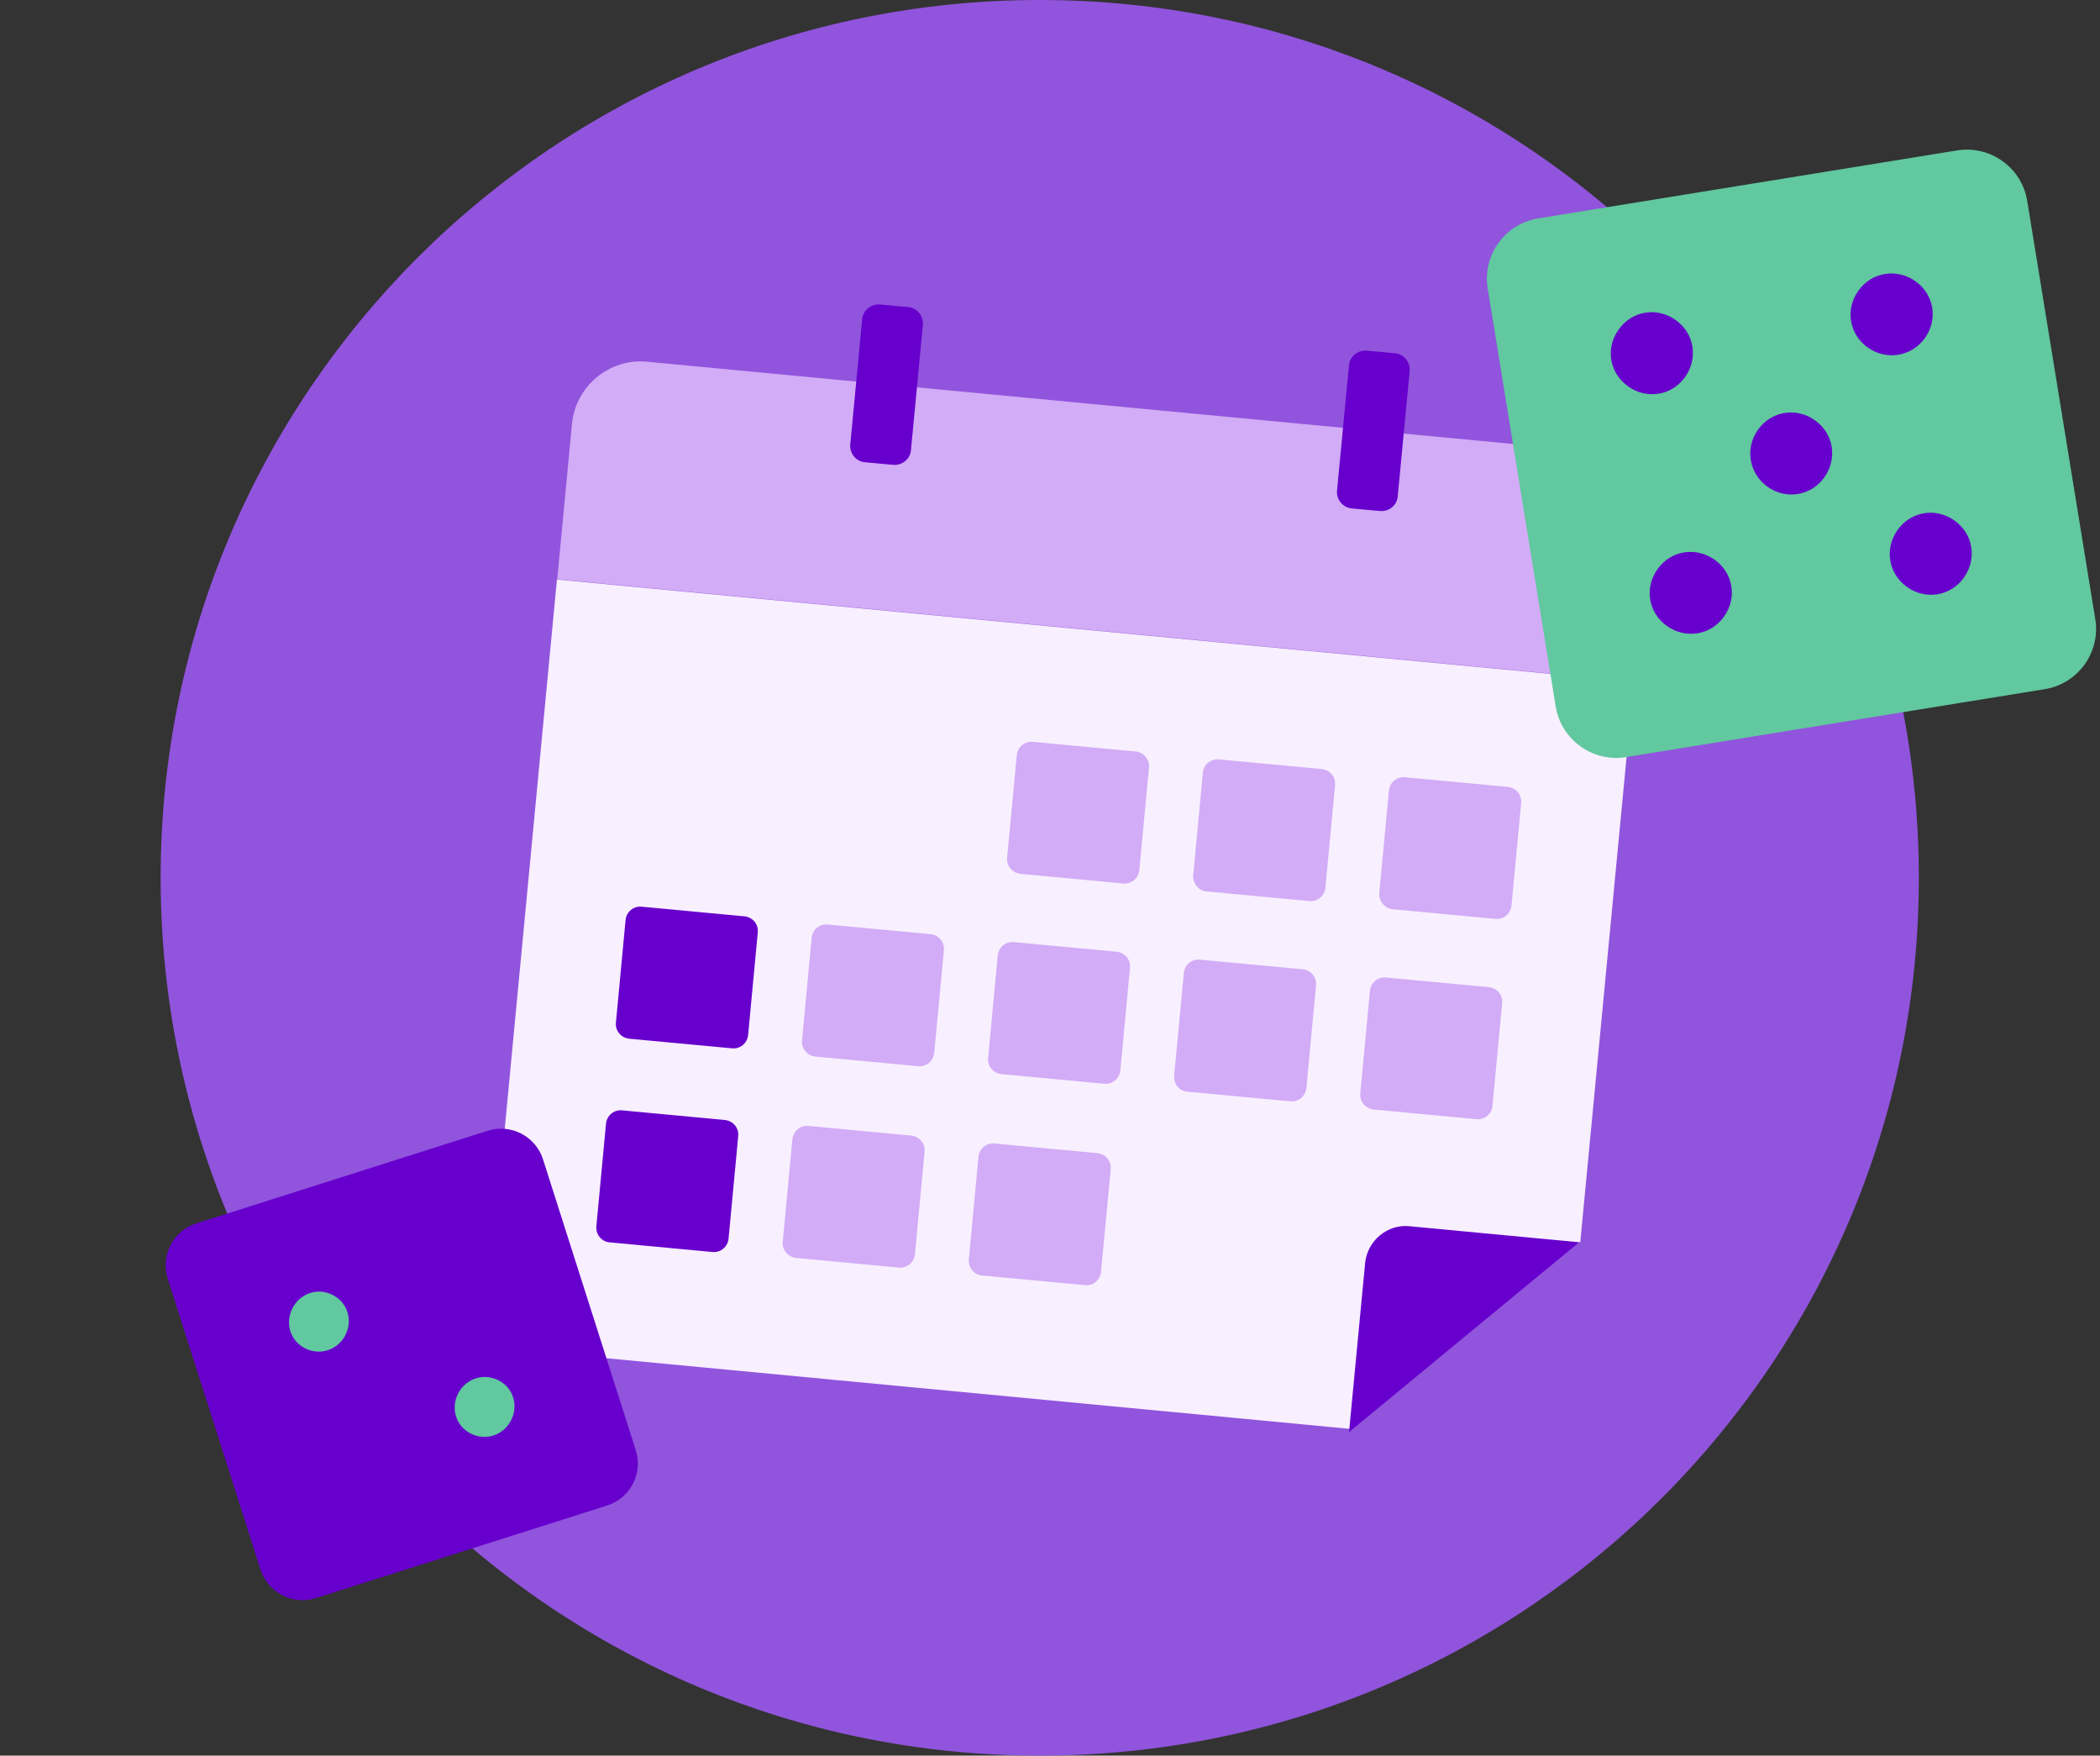<svg width="268" height="224" viewBox="0 0 268 224" fill="none" xmlns="http://www.w3.org/2000/svg">
<rect x="0" y="0" width="268" height="224" fill="#333333" stroke="none"/>
<g clip-path="url(#clip0_6418_7417)">
<path d="M132.69 224C194.652 224 244.881 173.856 244.881 112C244.881 50.144 194.652 0 132.69 0C70.729 0 20.5 50.144 20.5 112C20.5 173.856 70.729 224 132.69 224Z" fill="#9154DD"/>
<path d="M71.113 73.908L72.996 54.067C73.466 49.26 77.775 45.682 82.589 46.152L202.455 57.536C207.27 58.006 210.854 62.307 210.383 67.113L208.5 86.955L71.113 73.908Z" fill="#D2ACF6"/>
<path d="M62.604 163.067C62.133 167.874 65.717 172.211 70.532 172.645L190.398 184.029C195.212 184.499 199.557 180.921 199.991 176.114L208.499 86.991L71.075 73.944L62.604 163.067Z" fill="#F8EFFF"/>
<path d="M113.976 59.307L110.392 58.982C109.234 58.873 108.401 57.825 108.51 56.705L110.03 40.731C110.139 39.574 111.188 38.743 112.311 38.851L115.895 39.177C117.053 39.285 117.886 40.333 117.777 41.453L116.257 57.428C116.184 58.548 115.135 59.415 113.976 59.307Z" fill="#6700CD"/>
<path d="M176.097 65.198L172.513 64.872C171.355 64.764 170.522 63.716 170.631 62.595L172.151 46.621C172.26 45.465 173.31 44.633 174.432 44.742L178.016 45.067C179.174 45.176 180.007 46.224 179.898 47.344L178.378 63.318C178.305 64.475 177.256 65.306 176.097 65.198Z" fill="#6700CD"/>
<path d="M128.529 109.434L129.76 96.352C129.869 95.303 130.774 94.544 131.824 94.653L144.929 95.882C145.979 95.99 146.739 96.894 146.631 97.942L145.4 111.025C145.291 112.073 144.386 112.832 143.336 112.723L130.231 111.494C129.217 111.386 128.421 110.483 128.529 109.434Z" fill="#D2ACF6"/>
<path d="M152.278 111.675L153.509 98.592C153.618 97.544 154.523 96.785 155.573 96.893L168.678 98.122C169.728 98.23 170.488 99.134 170.379 100.182L169.148 113.265C169.04 114.313 168.135 115.072 167.085 114.963L153.98 113.735C152.966 113.662 152.206 112.723 152.278 111.675Z" fill="#D2ACF6"/>
<path d="M176.024 113.952L177.255 100.869C177.364 99.821 178.269 99.062 179.319 99.171L192.424 100.399C193.474 100.508 194.234 101.411 194.125 102.459L192.895 115.542C192.786 116.59 191.881 117.349 190.831 117.241L177.726 116.012C176.712 115.904 175.952 114.964 176.024 113.952Z" fill="#D2ACF6"/>
<path d="M102.354 132.745L103.585 119.662C103.694 118.614 104.599 117.855 105.648 117.963L118.754 119.192C119.804 119.301 120.564 120.204 120.455 121.252L119.224 134.335C119.116 135.383 118.211 136.142 117.161 136.034L104.056 134.805C103.006 134.697 102.245 133.757 102.354 132.745Z" fill="#D2ACF6"/>
<path d="M126.104 134.985L127.335 121.902C127.444 120.854 128.349 120.095 129.398 120.204L142.504 121.432C143.554 121.541 144.314 122.444 144.205 123.492L142.974 136.575C142.866 137.623 141.961 138.382 140.911 138.274L127.806 137.045C126.756 136.937 125.995 136.033 126.104 134.985Z" fill="#D2ACF6"/>
<path d="M149.85 137.226L151.081 124.143C151.19 123.095 152.095 122.336 153.145 122.445L166.25 123.674C167.3 123.782 168.06 124.686 167.951 125.734L166.72 138.817C166.612 139.865 165.707 140.624 164.657 140.515L151.552 139.286C150.502 139.214 149.742 138.275 149.85 137.226Z" fill="#D2ACF6"/>
<path d="M173.6 139.503L174.831 126.42C174.939 125.372 175.844 124.613 176.894 124.721L189.999 125.95C191.049 126.058 191.809 126.962 191.701 128.01L190.47 141.093C190.361 142.141 189.456 142.9 188.406 142.792L175.301 141.563C174.288 141.454 173.491 140.551 173.6 139.503Z" fill="#D2ACF6"/>
<path d="M78.604 130.468L79.835 117.385C79.944 116.337 80.849 115.578 81.898 115.686L95.004 116.915C96.053 117.023 96.814 117.927 96.705 118.975L95.474 132.058C95.366 133.106 94.461 133.865 93.411 133.756L80.306 132.528C79.256 132.419 78.496 131.516 78.604 130.468Z" fill="#6700CD"/>
<path d="M99.893 158.441L101.124 145.358C101.232 144.31 102.137 143.551 103.187 143.66L116.292 144.889C117.342 144.997 118.102 145.9 117.994 146.949L116.763 160.031C116.654 161.08 115.749 161.838 114.699 161.73L101.594 160.501C100.581 160.393 99.784 159.453 99.893 158.441Z" fill="#D2ACF6"/>
<path d="M123.643 160.681L124.874 147.599C124.982 146.55 125.887 145.792 126.937 145.9L140.042 147.129C141.092 147.237 141.852 148.141 141.744 149.189L140.513 162.272C140.404 163.32 139.499 164.079 138.449 163.97L125.344 162.742C124.331 162.669 123.534 161.73 123.643 160.681Z" fill="#D2ACF6"/>
<path d="M76.108 156.453L77.338 143.37C77.447 142.322 78.352 141.563 79.402 141.671L92.507 142.9C93.557 143.009 94.317 143.912 94.209 144.96L92.978 158.043C92.869 159.091 91.964 159.85 90.914 159.742L77.809 158.513C76.795 158.441 75.999 157.501 76.108 156.453Z" fill="#6700CD"/>
<path d="M174.216 161.151L172.152 182.836H172.297L201.657 158.621V158.513L179.863 156.453C177.076 156.164 174.505 158.296 174.216 161.151Z" fill="#6700CD"/>
<path d="M203.321 180.559L205.384 158.874L201.511 158.513L162.34 190.822V190.931L184.134 192.991C196.804 185.185 203.067 183.414 203.321 180.559Z" fill="#9154DD"/>
<path d="M33.241 200.256L21.403 163.139C20.462 160.212 22.091 157.032 25.06 156.092L62.239 144.274C65.172 143.334 68.358 144.961 69.299 147.924L81.137 185.041C82.078 187.968 80.449 191.148 77.481 192.088L40.301 203.906C37.368 204.846 34.183 203.183 33.241 200.256Z" fill="#6700CD"/>
<path d="M58.477 177.776C57.5 179.656 58.152 181.933 60.07 182.908C61.989 183.884 64.234 183.125 65.211 181.246C66.189 179.367 65.537 177.09 63.618 176.114C61.7 175.138 59.455 175.897 58.477 177.776Z" fill="#61C89F"/>
<path d="M37.333 166.898C36.355 168.777 37.007 171.054 38.926 172.03C40.845 173.006 43.089 172.247 44.067 170.367C45.044 168.488 44.392 166.211 42.474 165.235C40.555 164.223 38.31 165.019 37.333 166.898Z" fill="#61C89F"/>
<path d="M198.544 90.171L189.855 36.791C189.167 32.563 192.063 28.551 196.299 27.864L249.77 19.191C254.005 18.504 258.024 21.395 258.711 25.624L267.4 79.004C268.088 83.232 265.192 87.244 260.956 87.93L207.485 96.604C203.25 97.291 199.231 94.363 198.544 90.171Z" fill="#61C89F"/>
<path d="M245.644 43.152C247.381 40.73 246.802 37.55 244.449 35.887C242.096 34.225 238.91 34.659 237.172 37.08C235.435 39.501 236.014 42.682 238.367 44.344C240.72 46.007 243.906 45.537 245.644 43.152Z" fill="#6700CD"/>
<path d="M220.011 78.678C221.748 76.257 221.169 73.076 218.816 71.414C216.463 69.751 213.277 70.185 211.539 72.606C209.802 75.028 210.381 78.208 212.734 79.871C215.087 81.533 218.273 81.099 220.011 78.678Z" fill="#6700CD"/>
<path d="M243.36 74.883C245.786 76.618 248.971 76.04 250.637 73.691C252.302 71.341 251.868 68.161 249.442 66.426C247.017 64.692 243.831 65.27 242.165 67.619C240.5 69.932 240.935 73.148 243.36 74.883Z" fill="#6700CD"/>
<path d="M207.774 49.295C210.2 51.03 213.386 50.452 215.051 48.103C216.716 45.754 216.282 42.573 213.856 40.839C211.431 39.104 208.245 39.682 206.579 42.031C204.878 44.38 205.349 47.561 207.774 49.295Z" fill="#6700CD"/>
<path d="M225.549 62.089C227.974 63.824 231.16 63.246 232.826 60.897C234.491 58.548 234.056 55.367 231.631 53.632C229.205 51.898 226.02 52.476 224.354 54.825C222.689 57.138 223.16 60.355 225.549 62.089Z" fill="#6700CD"/>
</g>
<defs>
<clipPath id="clip0_6418_7417">
<rect width="267" height="224" fill="white" transform="translate(0.5)"/>
</clipPath>
</defs>
</svg>
